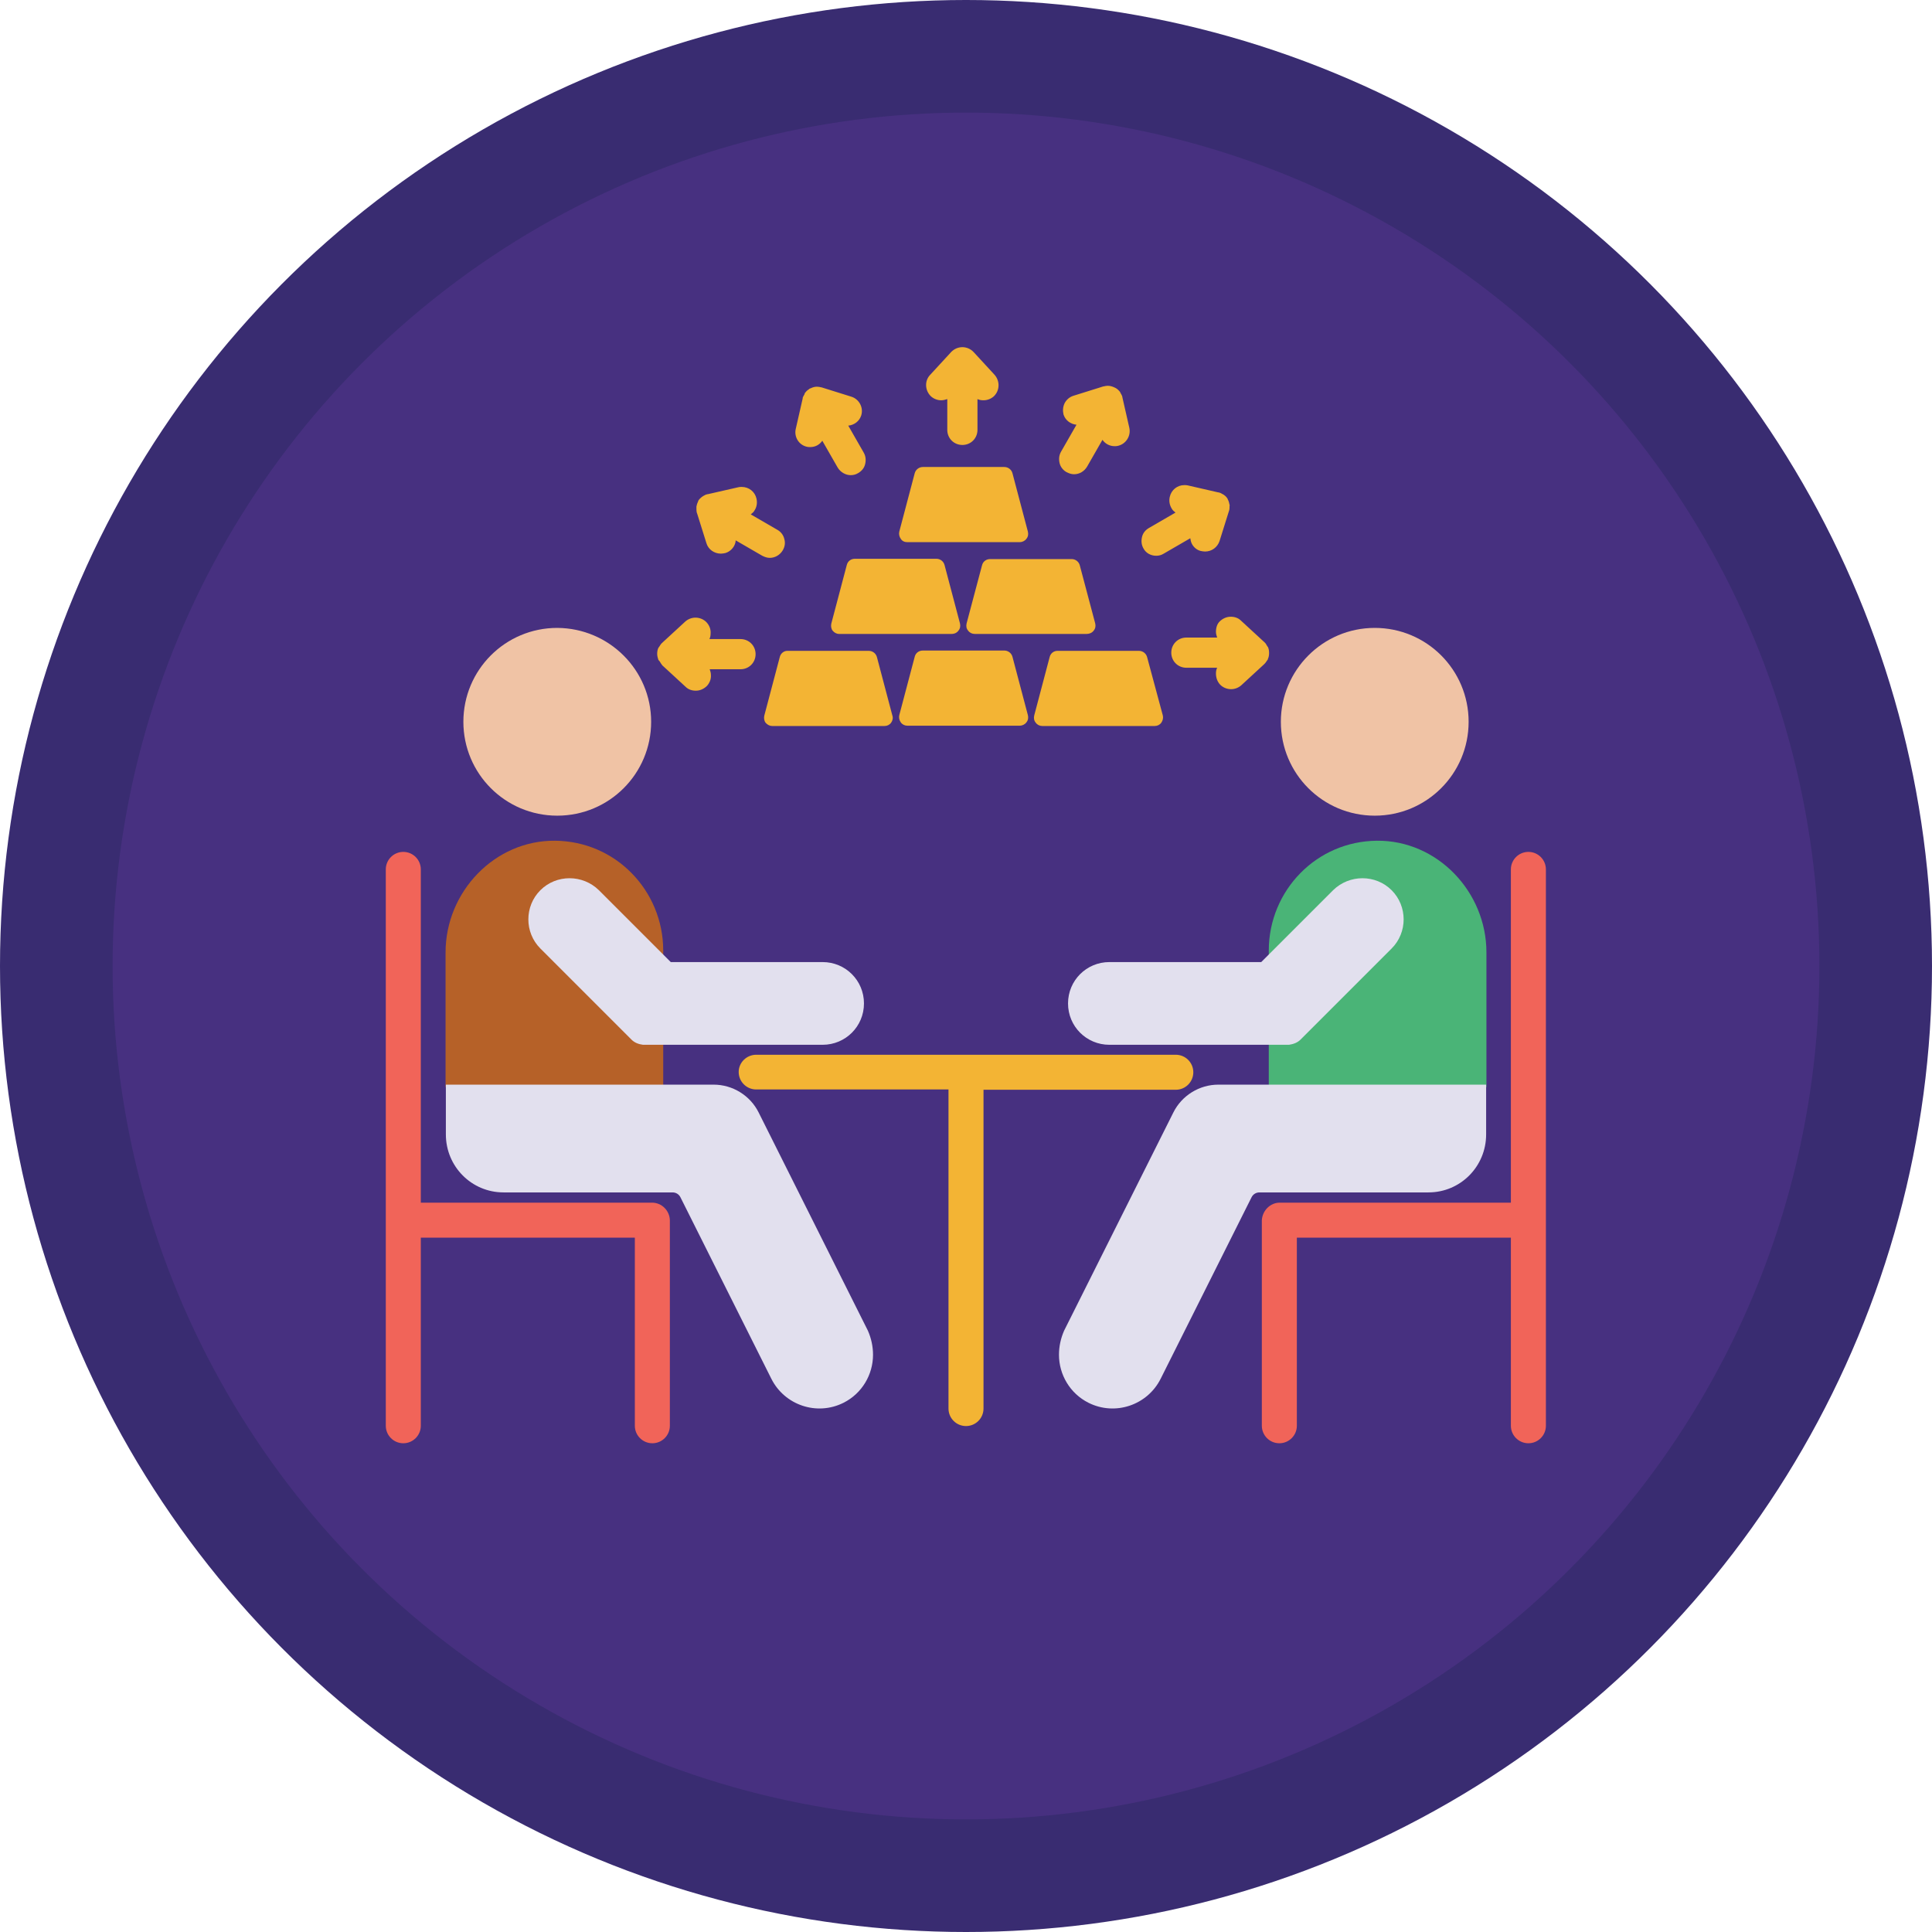 <svg xmlns="http://www.w3.org/2000/svg" enable-background="new 0 0 64 64" viewBox="0 0 64 64" id="business-earning"><circle cx="32" cy="32" r="32" fill="#392c71"></circle><circle cx="32" cy="32" r="28.27" fill="#473080"></circle><g><path fill="#f3b434" d="M34.77 21.77l-.51 1.93c-.02.08-.01.17.05.24.05.07.13.11.22.11h3.72c.09 0 .17-.04.22-.11.05-.07.07-.16.05-.24L38 21.77c-.03-.12-.14-.21-.27-.21h-2.7C34.91 21.56 34.8 21.64 34.77 21.77zM30.06 24.04h3.72c.08 0 .17-.04.22-.11.06-.07.07-.16.05-.24l-.51-1.93c-.03-.12-.14-.21-.27-.21h-2.7c-.13 0-.24.08-.27.21l-.51 1.93c-.02.08 0 .17.05.24C29.89 24 29.97 24.04 30.06 24.04zM25.83 21.77l-.51 1.93c-.02.08-.01.17.04.24.06.07.14.11.22.11h3.72c.09 0 .17-.04.22-.11.05-.07.07-.16.04-.24l-.51-1.93c-.03-.12-.14-.21-.27-.21h-2.7C25.97 21.56 25.86 21.64 25.83 21.77zM36.23 20.89c.06-.07.07-.16.05-.24l-.51-1.92c-.03-.12-.14-.21-.27-.21H32.8c-.13 0-.24.08-.27.21l-.51 1.92c-.02.09-.01.17.05.24C32.12 20.96 32.2 21 32.29 21h3.71C36.09 21 36.18 20.96 36.23 20.89zM31.75 20.89c.06-.07.07-.16.05-.24l-.51-1.93c-.03-.12-.14-.21-.27-.21h-2.7c-.13 0-.24.08-.27.21l-.51 1.93c-.02.08-.01.17.04.24.06.07.13.11.22.11h3.72C31.62 21 31.7 20.96 31.75 20.89zM30.06 17.96h3.72c.08 0 .17-.04.22-.11.06-.07.07-.16.05-.24l-.51-1.93c-.03-.12-.14-.21-.27-.21h-2.7c-.13 0-.24.09-.27.21l-.51 1.93c-.02.08 0 .17.05.24C29.89 17.93 29.97 17.96 30.06 17.96zM31.18 13.26c.07 0 .14-.02.2-.04v1.02c0 .28.22.5.5.5.28 0 .5-.22.5-.5v-1.02c.06.03.13.04.2.04.13 0 .25-.05.34-.13.2-.19.21-.5.03-.71l-.7-.76c0 0-.01 0-.01-.01-.09-.09-.22-.15-.36-.15s-.27.06-.36.15c0 0-.01 0-.01.01l-.7.76c-.19.2-.17.52.03.71C30.93 13.21 31.05 13.26 31.18 13.26zM26.73 14.8c.04.01.07.01.11.01.17 0 .31-.08.4-.21l.51.89c.09.15.26.25.43.25.09 0 .17-.02.25-.07.12-.07.2-.17.23-.3.03-.13.02-.26-.05-.38l-.51-.89c.2-.02.37-.15.43-.34.08-.26-.07-.54-.33-.62l-.99-.31c0 0-.01 0-.01 0-.04-.01-.09-.02-.14-.02 0 0 0 0 0 0l0 0c0 0 0 0 0 0-.07 0-.14.02-.2.05-.02.01-.04.01-.05.02-.01.01-.02.02-.02.02-.05.03-.09.07-.12.11-.01.02-.02.03-.02.05-.02.04-.05.08-.06.12 0 0 0 .01 0 .01 0 0 0 .01 0 .01l-.23 1.01C26.3 14.47 26.46 14.74 26.73 14.8zM23.08 16.98c0 0 0 .01.01.01 0 0 0 .01 0 .01l.31.99c.06.21.26.35.48.35.05 0 .1-.01.15-.02.13-.04.23-.13.29-.24.03-.06.05-.12.05-.18l.88.51c.08.04.16.07.25.07.18 0 .34-.1.43-.25.07-.12.09-.25.05-.38-.03-.13-.12-.24-.23-.3l-.88-.51c.05-.04.1-.08.13-.14.07-.11.09-.25.06-.38-.05-.23-.25-.39-.49-.39-.04 0-.08 0-.11.01l-1.01.23c0 0 0 0-.01 0-.06.01-.11.04-.16.07-.01.01-.02.02-.03.02-.05.04-.09.08-.12.13 0 0 0 0 0 0 0 0 0 0 0 .01-.03.06-.05.12-.06.18 0 .02 0 .03 0 .05C23.07 16.88 23.07 16.93 23.08 16.98zM21.86 21.92c.02.04.05.08.08.12 0 0 0 .01.01.01l.76.7c.09.09.21.13.34.13.14 0 .27-.06.37-.16.09-.1.14-.23.13-.36 0-.07-.02-.13-.04-.19h1.02c.28 0 .5-.22.5-.5 0-.28-.22-.5-.5-.5H23.5c.03-.06.04-.12.04-.19.01-.13-.04-.26-.13-.36-.09-.1-.23-.16-.37-.16-.13 0-.25.05-.34.13l-.76.7c0 0 0 .01-.01.01-.04.03-.06.08-.09.12-.01.01-.02.03-.03.04-.03.06-.04.13-.04.2 0 .07.02.14.04.2C21.84 21.89 21.85 21.91 21.86 21.92zM40.28 20.93c0 .07.02.13.04.19h-1.02c-.28 0-.5.22-.5.5 0 .28.22.5.5.5h1.02c-.03.06-.04.12-.04.19 0 .13.04.26.13.36.09.1.23.16.37.16.13 0 .25-.05.34-.13l.76-.7c0 0 0-.01.01-.01.04-.04.06-.08.09-.12.01-.01.02-.02.02-.04.03-.06.04-.13.04-.2 0-.07-.01-.14-.04-.2-.01-.01-.02-.02-.03-.04-.02-.04-.05-.09-.09-.12 0 0 0-.01-.01-.01l-.76-.7c-.09-.09-.21-.13-.34-.13-.14 0-.27.06-.37.16C40.32 20.67 40.28 20.79 40.28 20.93zM38.3 18.41c.09 0 .17-.02.25-.07l.88-.51c.01.06.02.12.05.18.06.12.17.21.29.24.05.01.1.02.15.02.22 0 .41-.14.48-.35l.31-.99c0 0 0-.01 0-.01 0 0 0-.01.01-.01.01-.05.01-.09.01-.14 0-.02.01-.03 0-.05-.01-.06-.03-.13-.06-.18 0 0 0 0 0-.01 0 0 0 0 0 0 0 0 0 0 0 0-.03-.05-.07-.1-.12-.13-.01-.01-.02-.02-.03-.02-.05-.03-.1-.06-.16-.07 0 0 0 0-.01 0l-1-.23c-.04-.01-.08-.01-.12-.01-.23 0-.43.16-.48.39-.03.13-.01.26.06.38.03.06.08.1.13.14l-.88.51c-.12.07-.2.17-.23.3-.03.13-.02.26.05.38C37.96 18.32 38.12 18.41 38.3 18.41zM35.33 15.64c.08.04.16.07.25.07.18 0 .34-.1.43-.25l.51-.89c.09.13.24.21.4.21.04 0 .07 0 .11-.01.27-.06.44-.33.38-.6l-.23-1.01c0 0 0-.01 0-.01-.01-.05-.04-.09-.06-.13-.01-.01-.01-.03-.02-.04-.04-.05-.09-.1-.15-.13-.08-.04-.16-.07-.25-.07 0 0-.01 0-.01 0-.04 0-.09.01-.13.02 0 0-.01 0-.01 0l-.99.31c-.13.04-.23.13-.29.24-.06.12-.07.25-.04.38.06.19.23.32.43.34l-.51.89c-.07.12-.08.25-.05.38C35.13 15.47 35.22 15.58 35.33 15.64z"></path><g><path fill="#4ab477" d="M42.03,31.49v4.52h7.21v-4.46c0-2.01-1.63-3.72-3.63-3.7c-0.99,0.01-1.88,0.41-2.53,1.07
							C42.43,29.58,42.03,30.49,42.03,31.49z"></path><path fill="#e2e0ee" d="M35.08 44.88c0 .65.36 1.28.98 1.59.88.44 1.95.08 2.39-.8l3.01-6.01c.05-.1.15-.16.26-.16h5.6c1.06 0 1.91-.86 1.91-1.92v-1.65h-8.87c-.63 0-1.21.36-1.49.92l-3.62 7.23C35.14 44.33 35.08 44.6 35.08 44.88zM43.08 34.44l3.02-3.02c.53-.53.53-1.4 0-1.93l0 0c-.53-.53-1.4-.53-1.94 0l-2.38 2.38h-5.03c-.76 0-1.37.61-1.37 1.37l0 0c0 .76.61 1.37 1.37 1.37h3.63 2.32C42.84 34.59 42.98 34.54 43.08 34.44z"></path><path fill="#f0c3a5" d="M42.43,23.91c0,1.72,1.39,3.11,3.11,3.11s3.11-1.39,3.11-3.11c0-1.72-1.39-3.11-3.11-3.11
							S42.43,22.2,42.43,23.91z"></path><path fill="#f16459" d="M42.39,39.84h7.66V28.8c0-0.32,0.26-0.58,0.58-0.58c0.32,0,0.58,0.26,0.58,0.58v11.62v6.81
							c0,0.32-0.26,0.58-0.58,0.58c-0.32,0-0.58-0.26-0.58-0.58V41h-7.09v6.23c0,0.32-0.26,0.58-0.58,0.58
							c-0.32,0-0.58-0.26-0.58-0.58v-6.81C41.82,40.1,42.08,39.84,42.39,39.84z"></path><g><path fill="#b66128" d="M21.97,31.49v4.52h-7.21v-4.46c0-2.01,1.63-3.72,3.63-3.7c0.99,0.01,1.88,0.41,2.53,1.07
							C21.57,29.58,21.97,30.49,21.97,31.49z"></path><path fill="#e2e0ee" d="M28.92 44.88c0 .65-.36 1.28-.98 1.59-.88.44-1.95.08-2.39-.8l-3.01-6.01c-.05-.1-.15-.16-.26-.16h-5.6c-1.06 0-1.91-.86-1.91-1.92v-1.65h8.87c.63 0 1.21.36 1.49.92l3.62 7.23C28.86 44.33 28.92 44.6 28.92 44.88zM20.92 34.44l-3.02-3.02c-.53-.53-.53-1.4 0-1.93l0 0c.53-.53 1.4-.53 1.94 0l2.38 2.38h5.03c.76 0 1.37.61 1.37 1.37l0 0c0 .76-.61 1.37-1.37 1.37h-3.63-2.32C21.15 34.59 21.02 34.54 20.92 34.44z"></path><path fill="#f0c3a5" d="M21.57,23.91c0,1.72-1.39,3.11-3.11,3.11c-1.72,0-3.11-1.39-3.11-3.11c0-1.72,1.39-3.11,3.11-3.11
							C20.18,20.81,21.57,22.2,21.57,23.91z"></path><path fill="#f16459" d="M21.6,39.84h-7.66V28.8c0-0.32-0.26-0.58-0.58-0.58c-0.32,0-0.58,0.26-0.58,0.58v11.62v6.81
							c0,0.32,0.26,0.58,0.58,0.58c0.32,0,0.58-0.26,0.58-0.58V41h7.09v6.23c0,0.32,0.26,0.58,0.58,0.58c0.32,0,0.58-0.26,0.58-0.58
							v-6.81C22.18,40.1,21.92,39.84,21.6,39.84z"></path></g><path fill="#f3b434" d="M25.05,34.94h13.9c0.32,0,0.58,0.26,0.58,0.58c0,0.32-0.26,0.58-0.58,0.58h-6.37v10.56
					c0,0.32-0.26,0.58-0.58,0.58c-0.32,0-0.58-0.26-0.58-0.58V36.09h-6.37c-0.32,0-0.58-0.26-0.58-0.58
					C24.47,35.2,24.73,34.94,25.05,34.94z"></path></g></g></svg>